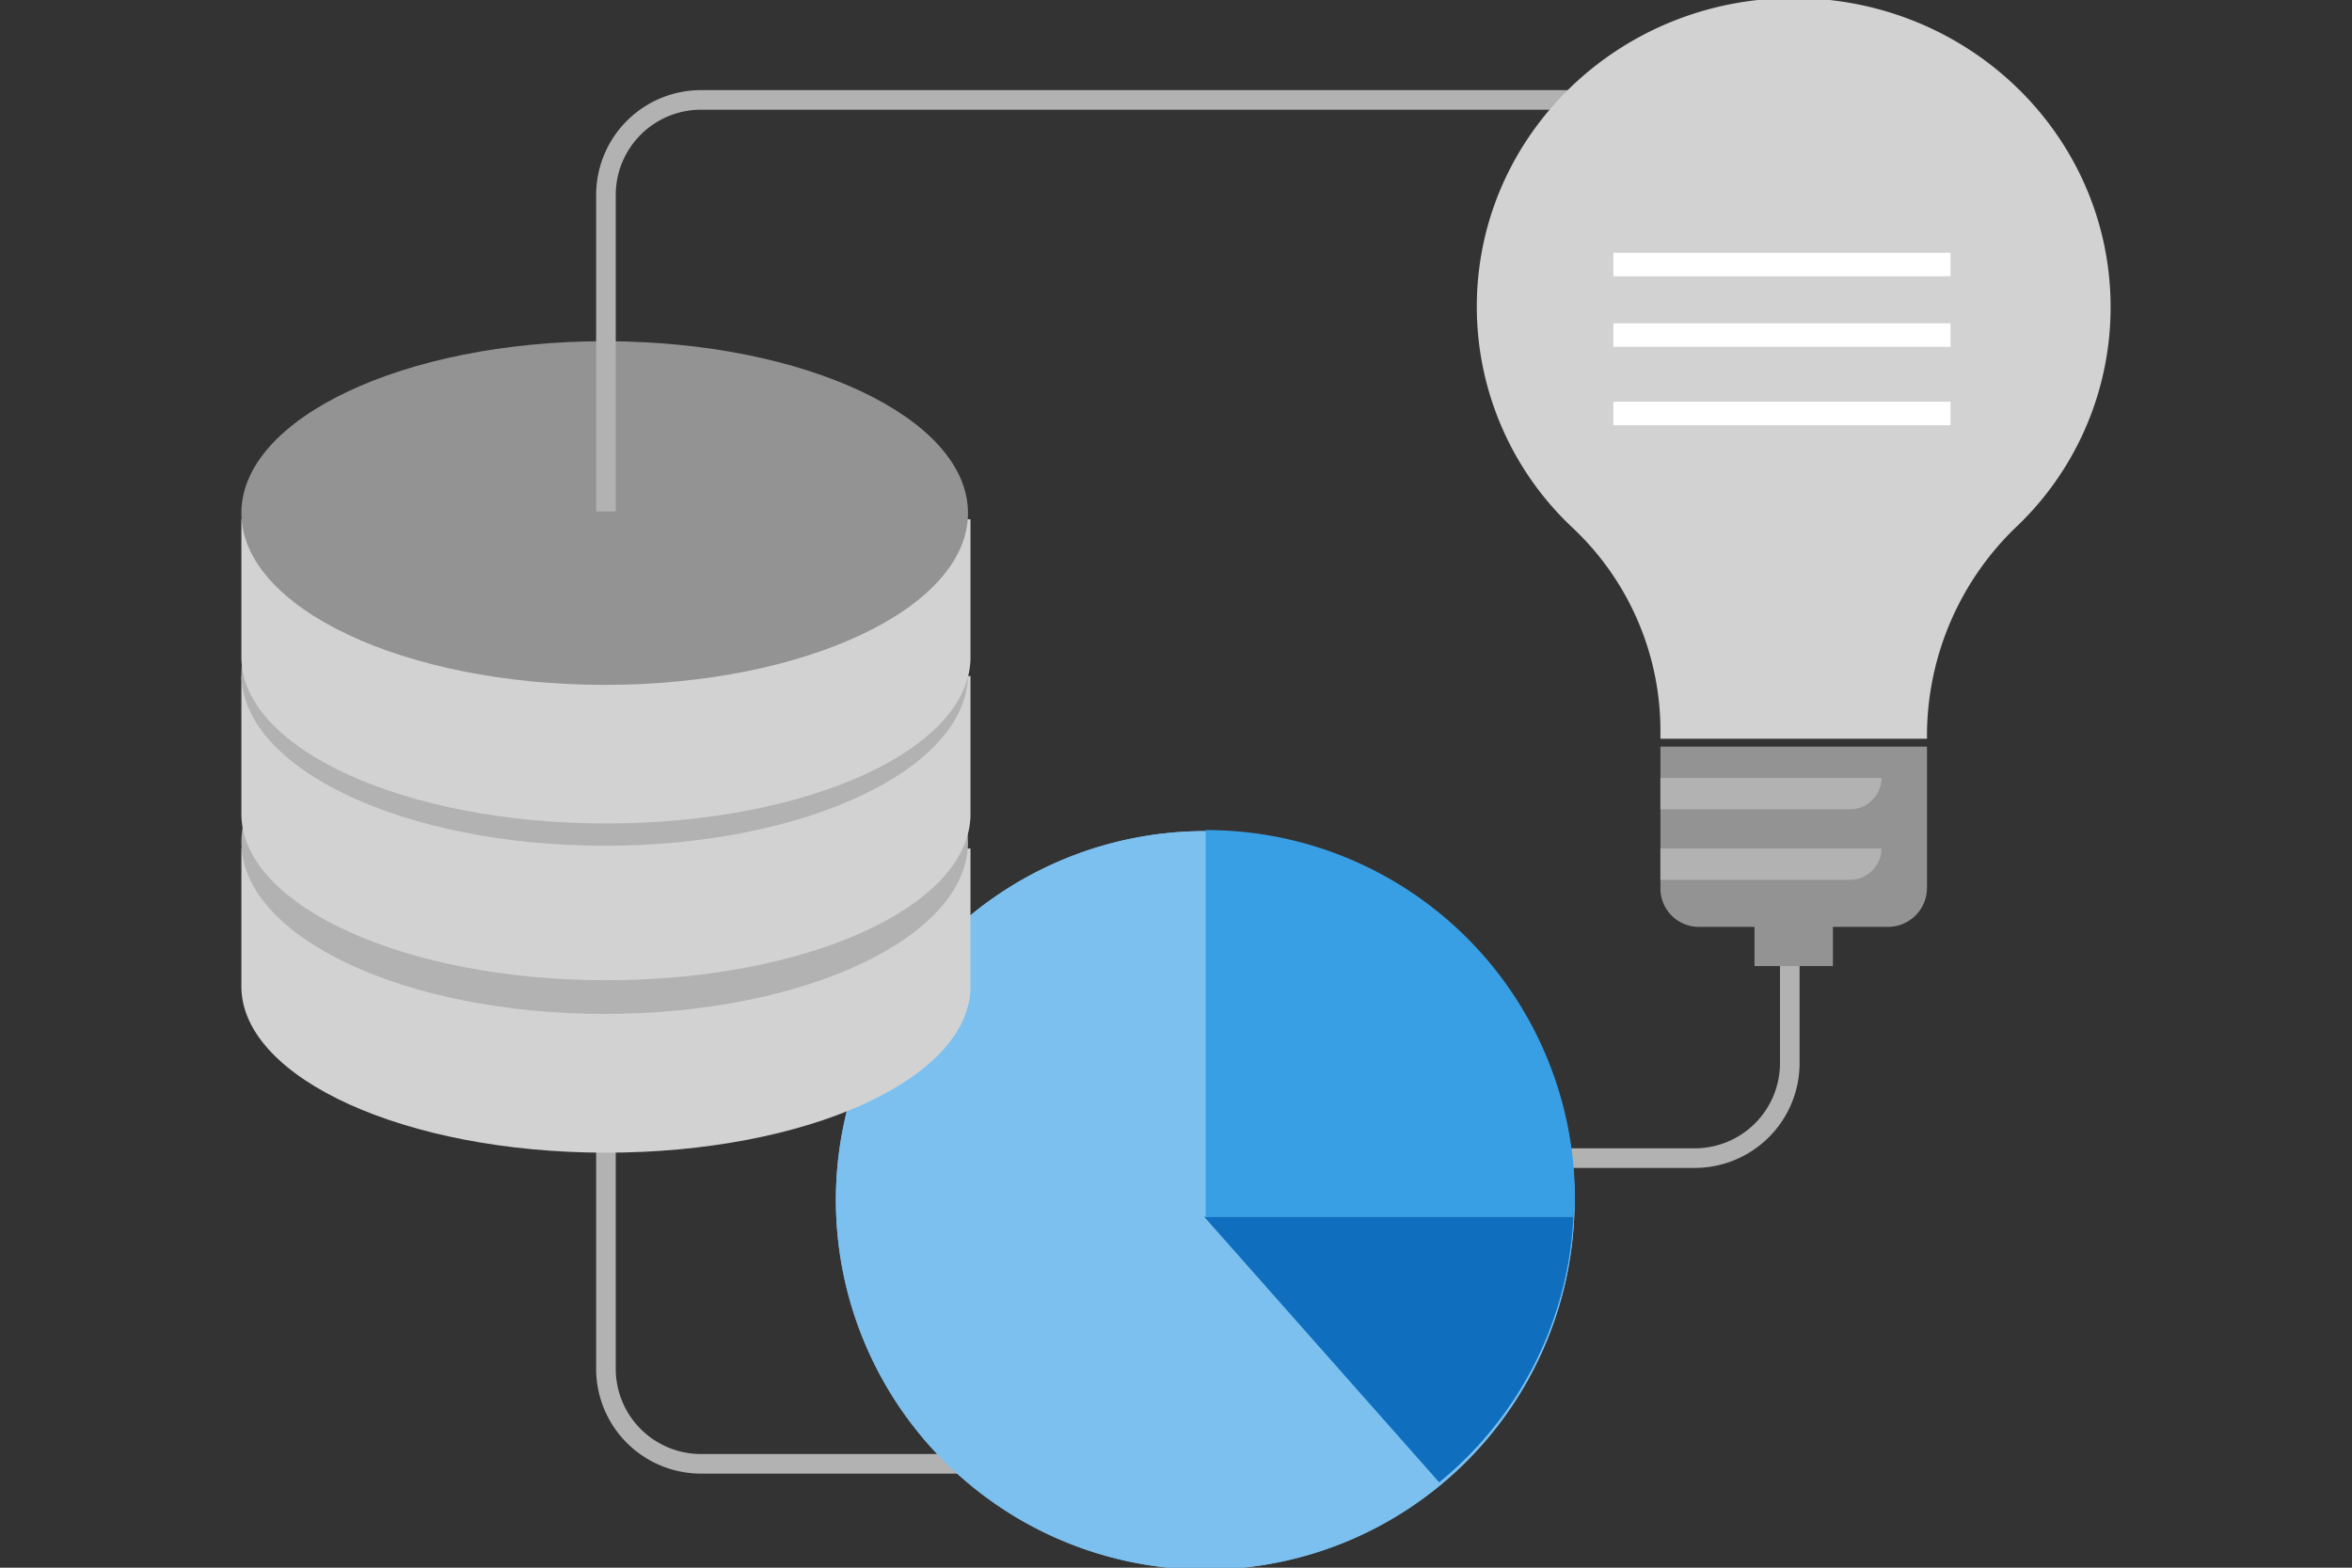 <svg id="Layer_1" data-name="Layer 1" xmlns="http://www.w3.org/2000/svg" viewBox="0 0 300 200"><rect x="0" y="0" width="300" height="200" fill="#333333" stroke="none"/><defs><style>.cls-1,.cls-8{fill:none;stroke-miterlimit:10;}.cls-1{stroke:#b2b2b2;stroke-width:2.5px;}.cls-2{fill:#7bc0ef;}.cls-3{fill:#389fe5;}.cls-4{fill:#106ebe;}.cls-5{fill:#d2d2d2;}.cls-6{fill:#b2b2b2;}.cls-7{fill:#939393;}.cls-8{stroke:#fff;stroke-width:3px;}</style></defs><title>prop-add-sql-to-flow</title><g id="prop-add-sql-to-flow"><g id="Group"><path id="Vector" class="cls-1" d="M228.289,122.248v13.373a12.124,12.124,0,0,1-12.17,12.127h-35.33"/><path id="Vector_2" data-name="Vector 2" class="cls-1" d="M136.789,186.748H89.459a12.125,12.125,0,0,1-12.17-12.127V138.248"/><g id="Group_2" data-name="Group 2"><path id="Vector_3" data-name="Vector 3" class="cls-2" d="M153.893,200.248a47.109,47.109,0,1,0-47.276-47.109A47.192,47.192,0,0,0,153.893,200.248Z"/><path id="Vector_4" data-name="Vector 4" class="cls-2" d="M153.893,200.248a47.109,47.109,0,1,0-47.276-47.109A47.192,47.192,0,0,0,153.893,200.248Z"/><path id="Vector_5" data-name="Vector 5" class="cls-3" d="M200.784,155.248c0-.746.094-1.586.094-2.425A46.982,46.982,0,0,0,153.789,105.9v49.347Z"/><path id="Vector_6" data-name="Vector 6" class="cls-4" d="M153.611,155.248l29.957,33.862A46.645,46.645,0,0,0,200.7,155.248Z"/></g><g id="Group_3" data-name="Group 3"><g id="Group_4" data-name="Group 4"><path id="Vector_7" data-name="Vector 7" class="cls-5" d="M123.789,108.248h-93v17.818c.282,11.567,20.949,20.988,46.5,20.988s46.218-9.328,46.5-20.988Z"/><path id="Vector_8" data-name="Vector 8" class="cls-6" d="M77.129,129.352c25.592,0,46.339-9.815,46.339-21.922S102.721,85.509,77.129,85.509s-46.34,9.815-46.34,21.921S51.536,129.352,77.129,129.352Z"/></g><g id="Group_5" data-name="Group 5"><path id="Vector_9" data-name="Vector 9" class="cls-5" d="M123.789,86.248h-93v17.818c.282,11.567,20.949,20.988,46.5,20.988s46.218-9.328,46.5-20.988Z"/><path id="Vector_10" data-name="Vector 10" class="cls-6" d="M77.129,107.9c25.592,0,46.339-9.815,46.339-21.921S102.721,64.054,77.129,64.054s-46.34,9.814-46.34,21.922S51.536,107.9,77.129,107.9Z"/></g><g id="Group_6" data-name="Group 6"><path id="Vector_11" data-name="Vector 11" class="cls-5" d="M123.789,66.248h-93V84.065c.282,11.568,20.949,20.989,46.5,20.989s46.218-9.328,46.5-20.989Z"/><path id="Vector_12" data-name="Vector 12" class="cls-7" d="M77.129,87.375c25.592,0,46.339-9.815,46.339-21.922S102.721,43.531,77.129,43.531s-46.34,9.815-46.34,21.922S51.536,87.375,77.129,87.375Z"/></g></g><path id="Vector_13" data-name="Vector 13" class="cls-1" d="M77.289,65.248V24.875a12.125,12.125,0,0,1,12.17-12.127h127.33"/><g id="Group_7" data-name="Group 7"><path id="Vector_14" data-name="Vector 14" class="cls-5" d="M269.211,39.211c0-21.829-18.038-39.459-40.422-39.459s-40.421,17.63-40.421,39.366A38.659,38.659,0,0,0,200.74,67.476,35.526,35.526,0,0,1,211.789,93.5v.746h34V93.5A36.969,36.969,0,0,1,257.4,67.009,38.638,38.638,0,0,0,269.211,39.211Z"/><path id="Vector_15" data-name="Vector 15" class="cls-7" d="M211.789,95.248v18.216a4.9,4.9,0,0,0,5.005,4.784h6.995v5h10v-5h7.038a4.977,4.977,0,0,0,4.962-4.962V95.248Z"/><path id="Vector_16" data-name="Vector 16" class="cls-6" d="M211.789,99.248h28.2a4.019,4.019,0,0,1-4.014,4H211.789Z"/><path id="Vector_17" data-name="Vector 17" class="cls-6" d="M211.789,108.248h28.194a4.018,4.018,0,0,1-4.012,4H211.789Z"/></g><path id="Vector_18" data-name="Vector 18" class="cls-8" d="M205.789,33.748h43"/><path id="Vector_19" data-name="Vector 19" class="cls-8" d="M205.789,42.748h43"/><path id="Vector_20" data-name="Vector 20" class="cls-8" d="M205.789,52.748h43"/></g></g></svg>